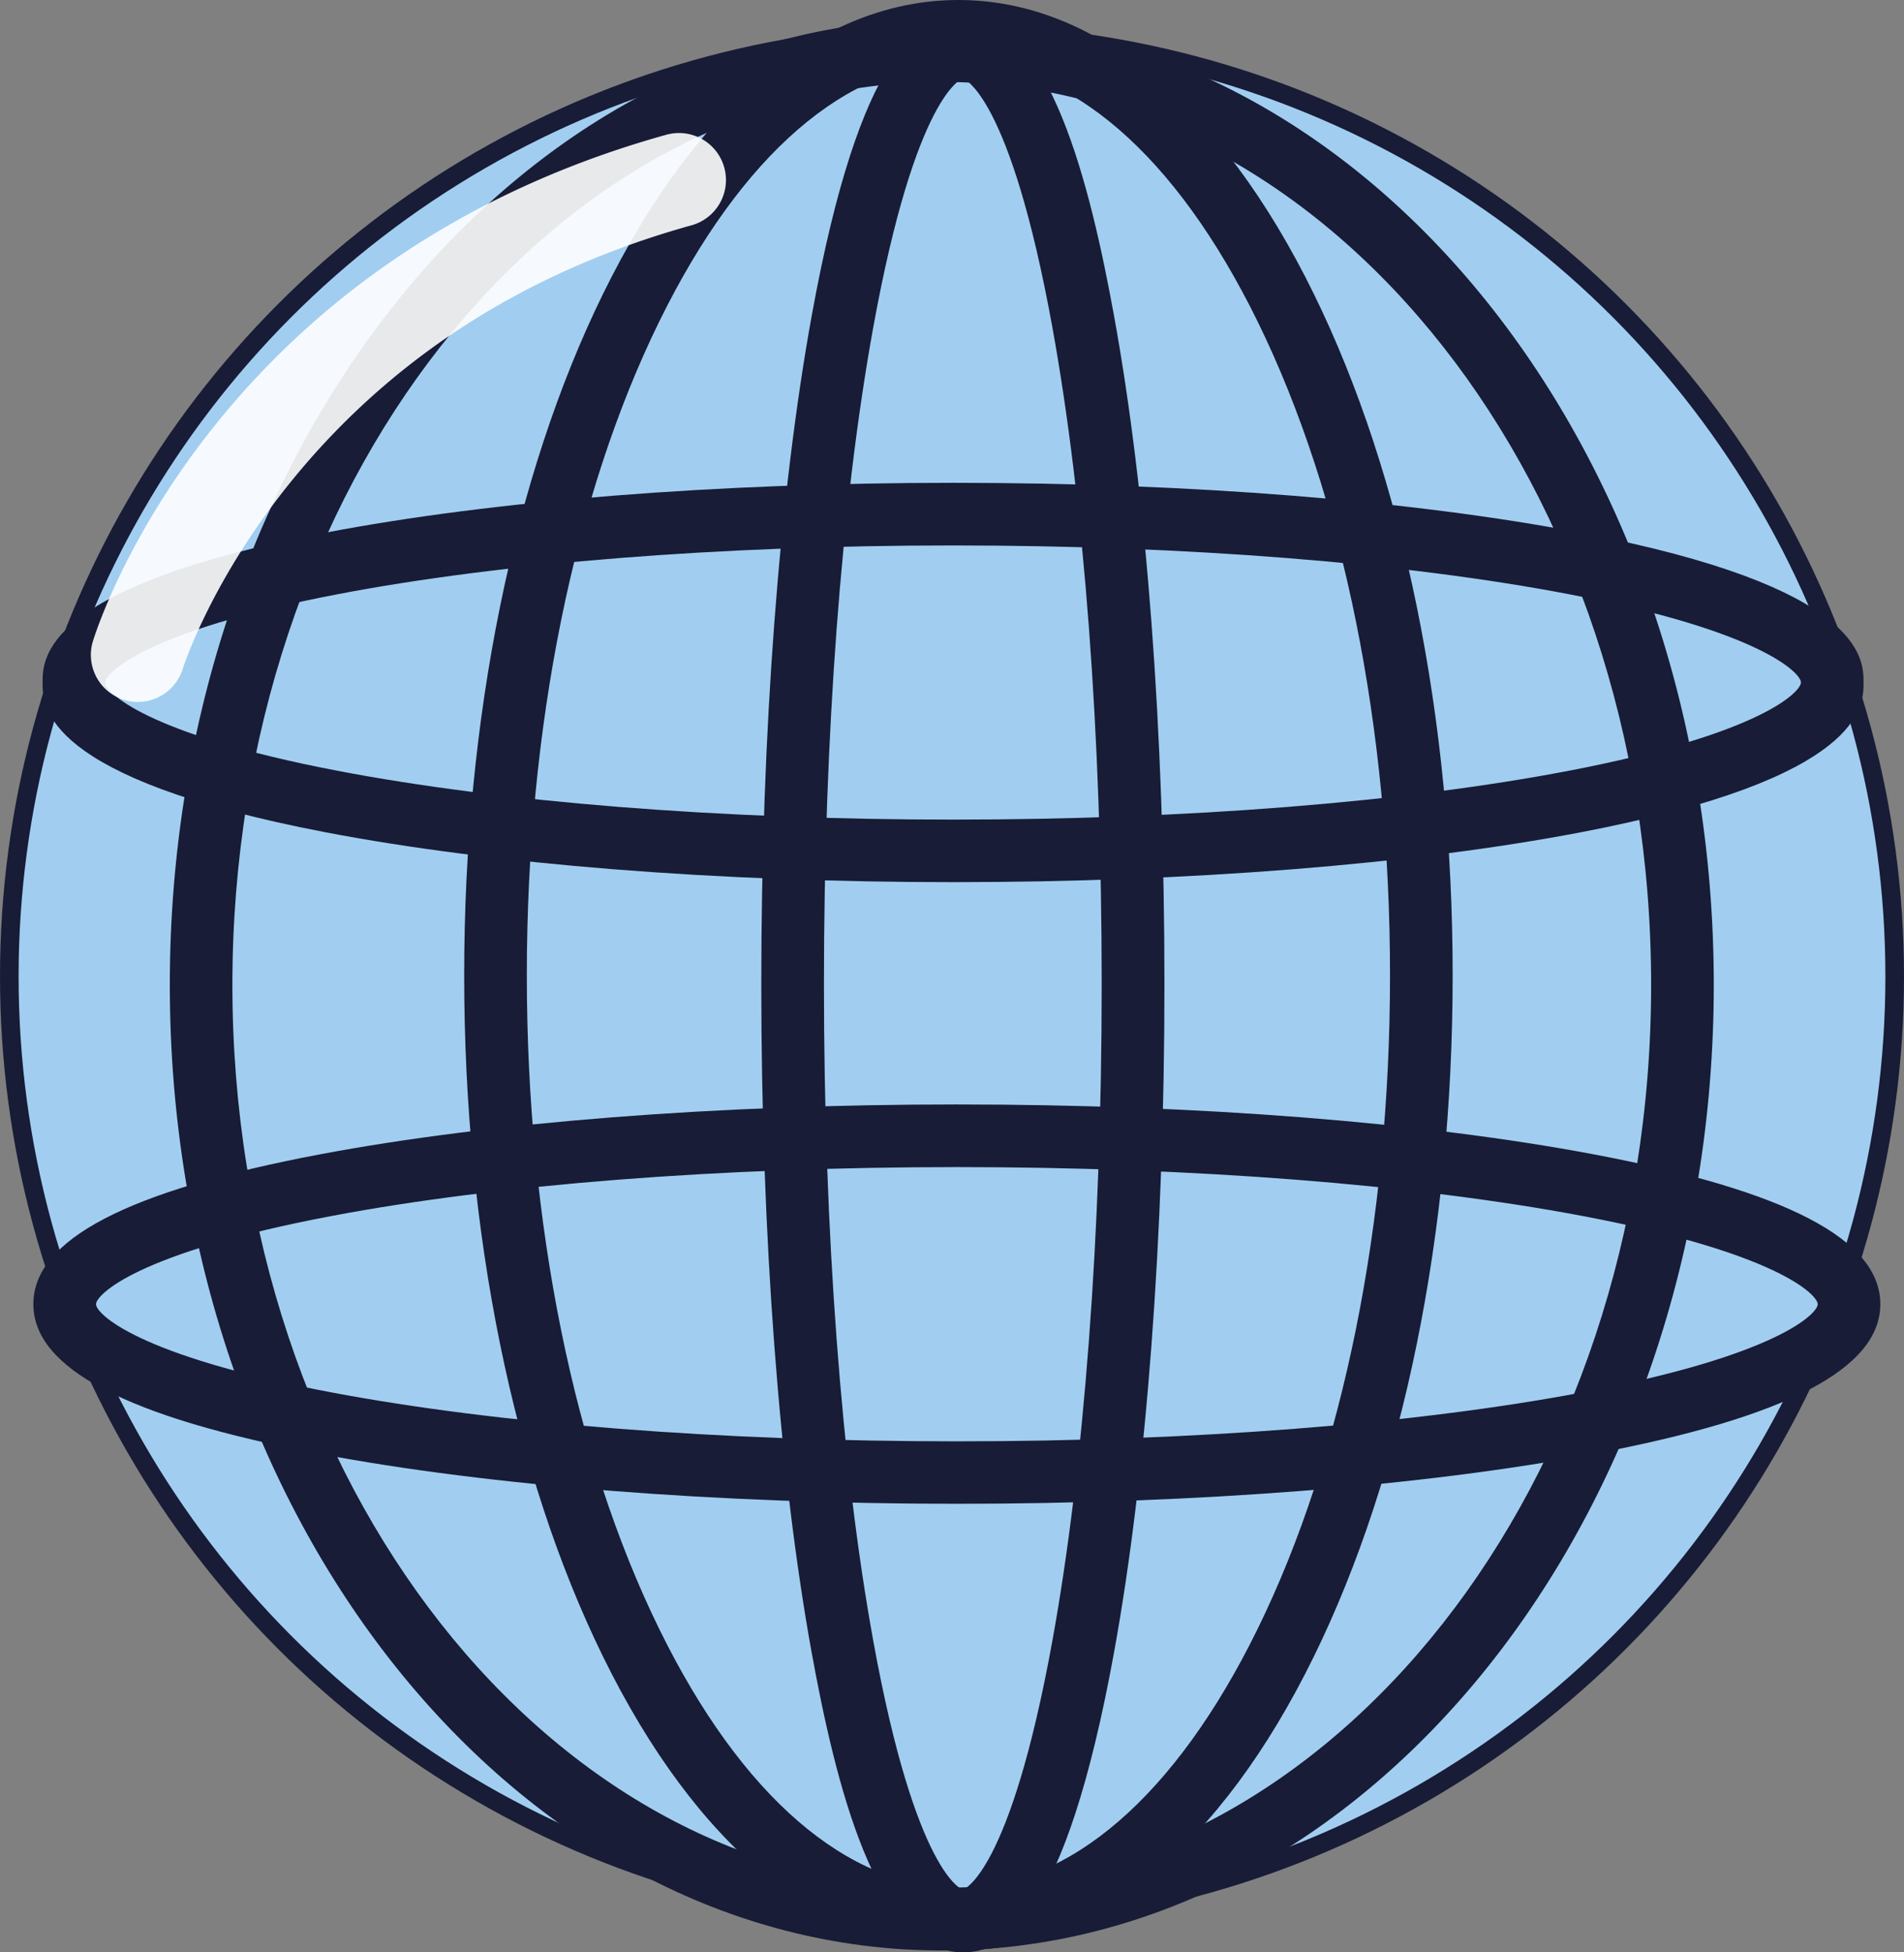 <svg id="Capa_1" data-name="Capa 1" xmlns="http://www.w3.org/2000/svg" viewBox="0 0 818.48 839.26"><rect x="0" y="0" width="818.48" height="839.26" fill="#808080" stroke="none"/><defs><style>.cls-1{fill:#a1cef0;stroke:#181c36;stroke-miterlimit:10;stroke-width:8px;}.cls-2{fill:#181c36;}.cls-3{opacity:0.9;}.cls-4{fill:#fff;}</style></defs><title>prto</title><circle class="cls-1" cx="409.24" cy="419.75" r="405.24"/><path class="cls-2" d="M412,838.46c-58.56,0-112.83-44.89-152.8-126.38-38.48-78.45-59.66-182.46-59.66-292.85s21.18-214.4,59.66-292.85C299.16,44.88,353.43,0,412,0S524.83,44.88,564.8,126.38c38.47,78.45,59.66,182.45,59.66,292.85s-21.19,214.4-59.66,292.85C524.83,793.57,470.56,838.46,412,838.46Zm0-811.53c-47.74,0-93.42,39.53-128.62,111.31-36.7,74.83-56.91,174.62-56.91,281s20.21,206.16,56.91,281C318.57,772,364.25,811.53,412,811.53S505.42,772,540.62,700.22c36.7-74.83,56.91-174.62,56.91-281s-20.21-206.16-56.91-281C505.42,66.46,459.74,26.93,412,26.93Z"/><path class="cls-2" d="M409.7,379.21c-101.78,0-197.58-7.62-269.77-21.44C18.3,334.48,18.3,303.54,18.3,293.37s0-41.1,121.63-64.39c72.19-13.82,168-21.43,269.77-21.43S607.28,215.16,679.47,229c121.62,23.29,121.62,54.23,121.62,64.39s0,41.11-121.62,64.4C607.28,371.59,511.47,379.21,409.7,379.21Zm0-144.74c-100.13,0-194.14,7.45-264.71,21-82.83,15.86-99.76,34-99.76,37.94S62.16,315.46,145,331.32c70.57,13.52,164.58,21,264.71,21s194.13-7.44,264.71-21c82.82-15.86,99.76-34,99.76-37.95s-16.94-22.08-99.76-37.94C603.83,241.92,509.82,234.47,409.7,234.47Z"/><path class="cls-2" d="M411.34,646.43c-103.26,0-200.46-7.61-273.7-21.43-83-15.65-123.3-36.72-123.3-64.4s40.33-48.74,123.3-64.4c73.24-13.82,170.44-21.43,273.7-21.43S611.79,482.38,685,496.2c83,15.66,123.3,36.72,123.3,64.4S768,609.35,685,625C611.79,638.82,514.59,646.43,411.34,646.43Zm0-144.73c-101.64,0-197.06,7.44-268.71,21-84.16,15.88-101.36,34-101.36,37.94s17.2,22.06,101.36,37.94c71.64,13.52,167.07,21,268.71,21s197.05-7.44,268.7-21c84.16-15.88,101.36-34,101.36-37.94S764.2,538.54,680,522.66C608.39,509.14,513,501.7,411.34,501.7Z"/><path class="cls-2" d="M404.84,838.46C221.85,838.46,73,652.25,73,423.37S221.85,8.28,404.84,8.28,736.71,194.49,736.71,423.37,587.83,838.46,404.84,838.46Zm0-803.25C236.69,35.21,99.9,209.34,99.9,423.37S236.69,811.53,404.84,811.53,709.78,637.4,709.78,423.37,573,35.21,404.84,35.21Z"/><path class="cls-2" d="M413.89,839.26c-37.24,0-54.92-73.64-65-129C335,633.4,327.26,531.4,327.26,423S335,212.69,348.91,135.85c21-115.65,47.14-129,65-129,37.24,0,54.92,73.63,65,129,14,76.84,21.65,178.83,21.65,287.19s-7.69,210.36-21.65,287.2C457.86,825.89,431.72,839.26,413.89,839.26Zm0-805.5c-.19,0-20.21,6.28-38.49,106.9C361.72,216,354.19,316.24,354.19,423s7.53,207.08,21.21,282.38c18.28,100.63,38.3,106.91,38.49,106.91s20.21-6.28,38.49-106.91c13.68-75.3,21.21-175.58,21.21-282.38S466.06,216,452.38,140.66C434.1,40,414.08,33.76,413.89,33.76Z"/><g class="cls-3"><path class="cls-4" d="M59.25,301.74a20.21,20.21,0,0,1-19.32-26.07C42,269,91.92,112,286.46,57.92a20.2,20.2,0,0,1,10.81,38.93C225,116.92,166.28,155,122.77,209.92c-32.69,41.28-44.11,77.23-44.22,77.59A20.24,20.24,0,0,1,59.25,301.74Z"/></g></svg>